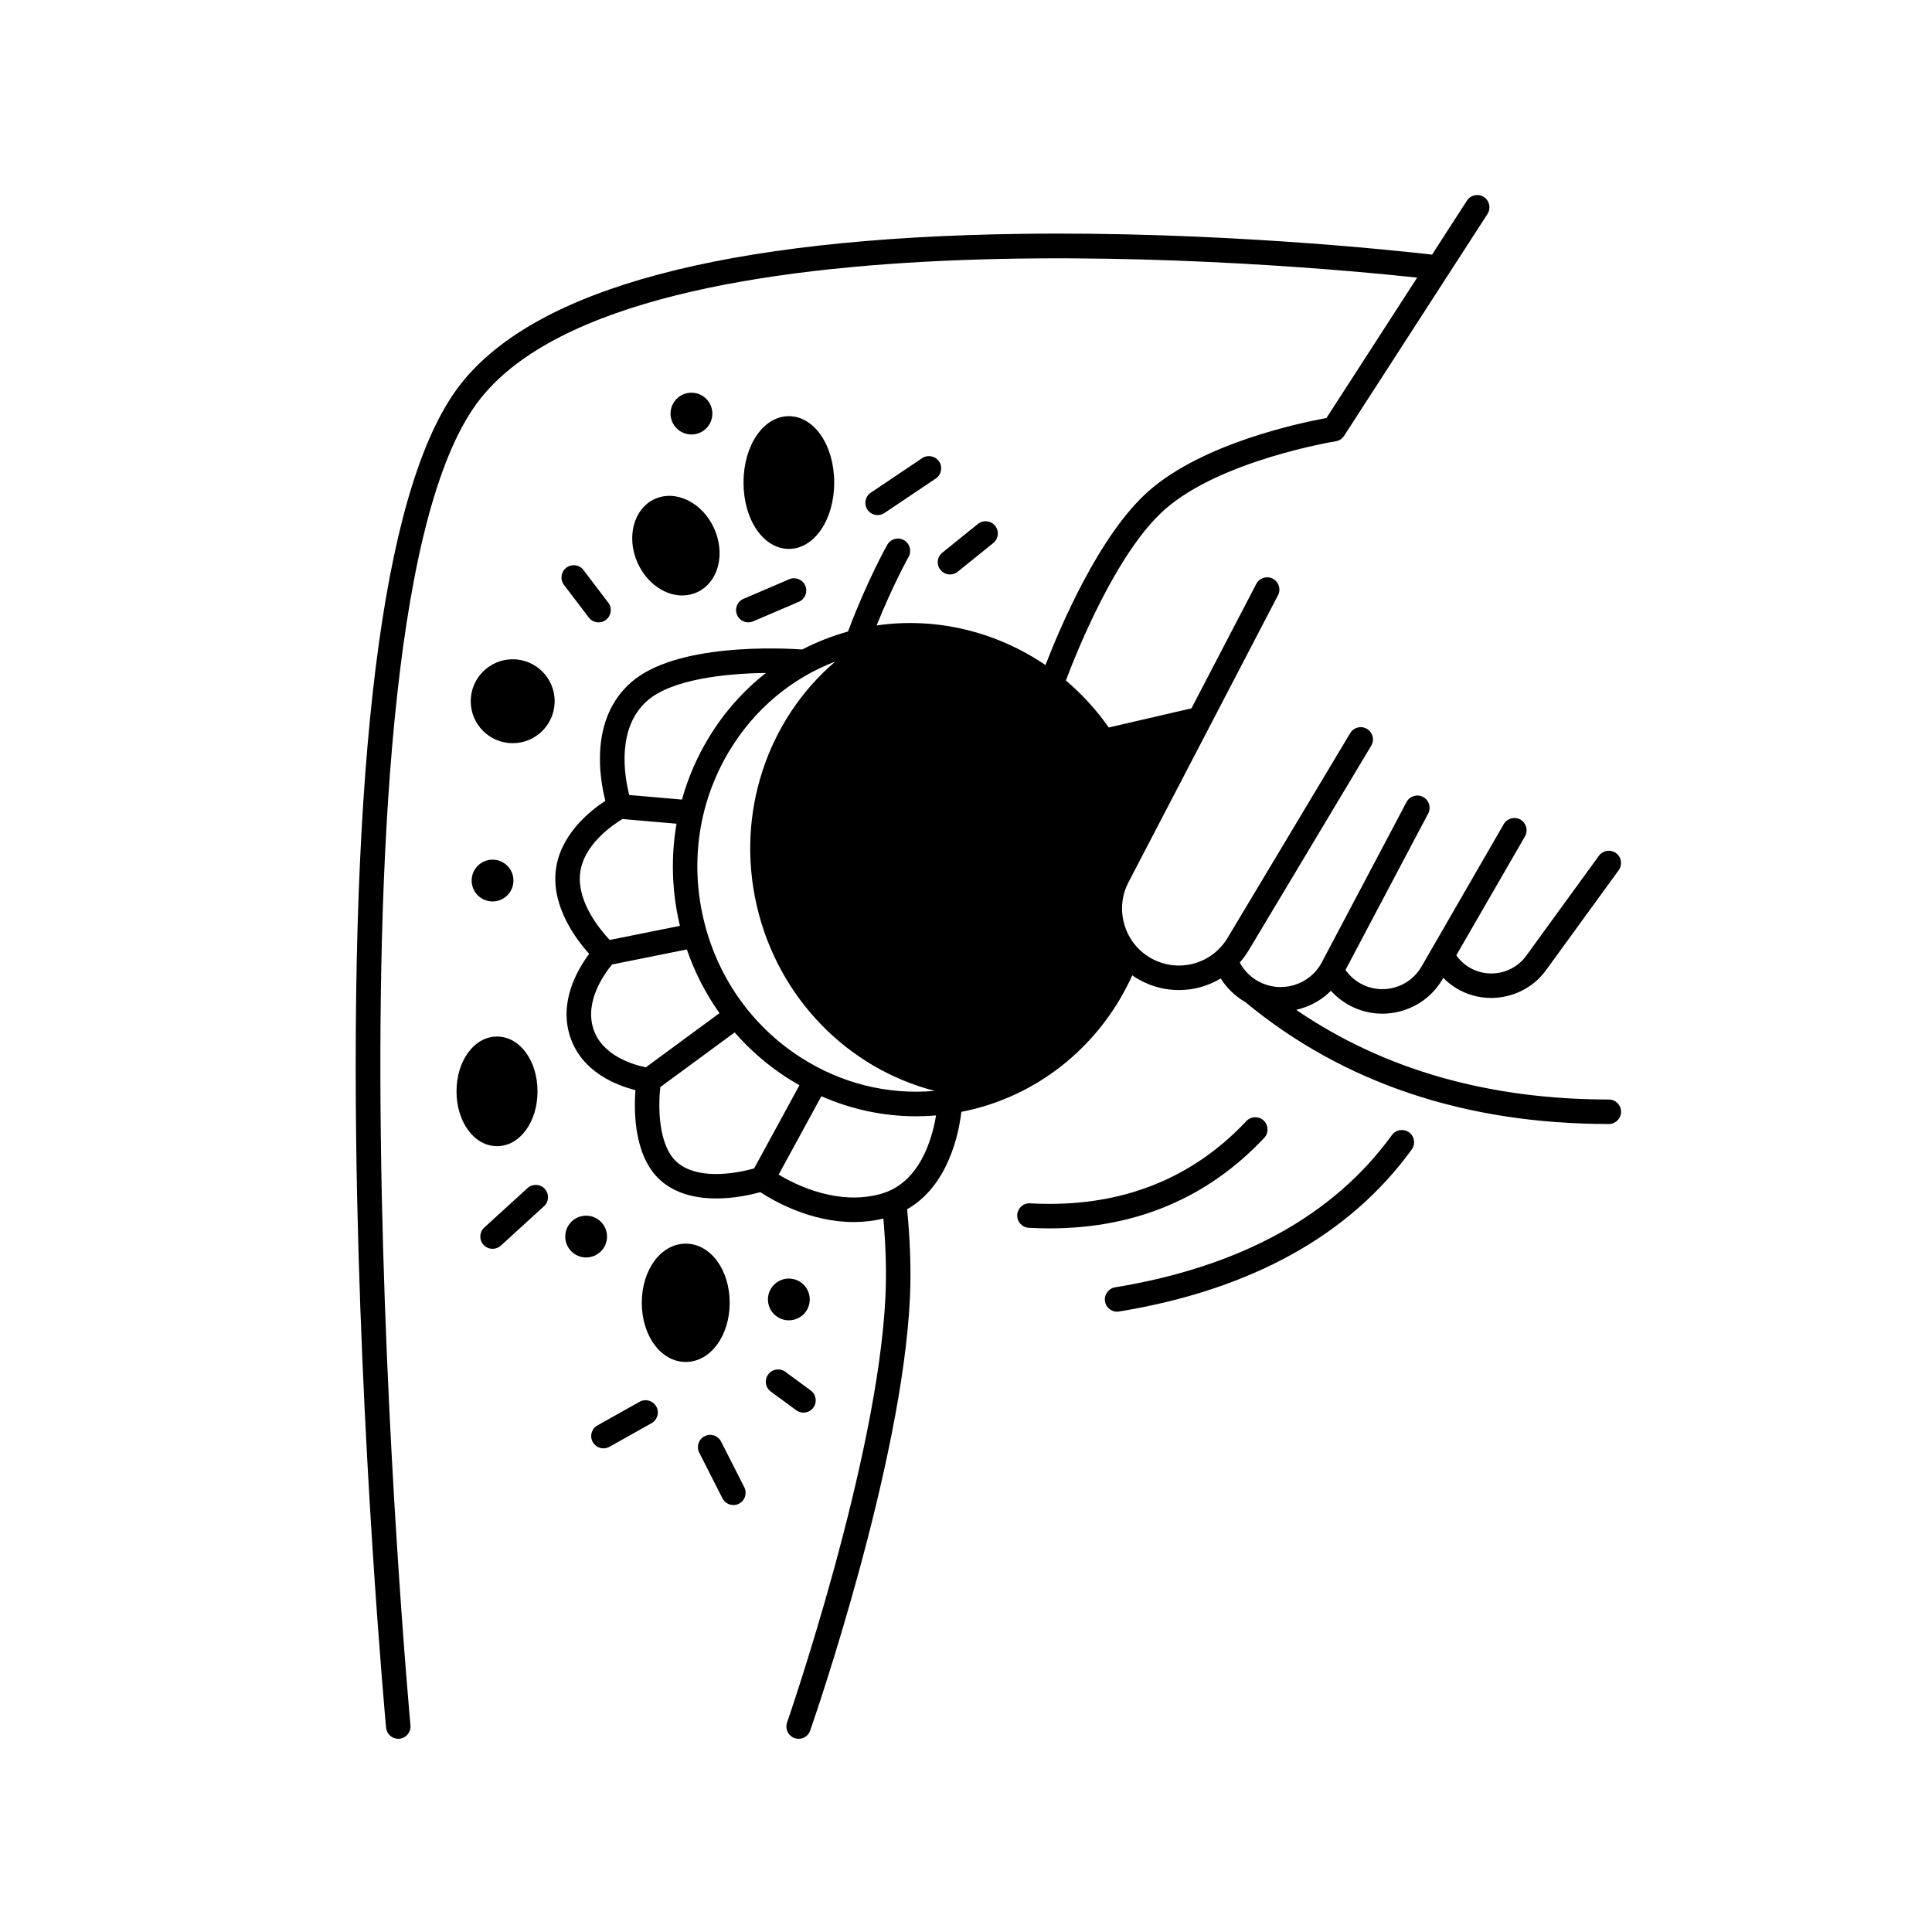 <svg xmlns="http://www.w3.org/2000/svg" xmlns:xlink="http://www.w3.org/1999/xlink" width="400" zoomAndPan="magnify" viewBox="0 0 300 300" height="400" preserveAspectRatio="xMidYMid meet" version="1.0"><path fill="currentColor" d="M 249.816 170.73 C 231.062 170.73 214.766 166.047 201.277 156.809 C 201.523 156.75 201.777 156.684 202.031 156.605 C 203.809 156.074 205.387 155.129 206.66 153.852 C 207.41 154.676 208.277 155.391 209.254 155.949 C 210.918 156.918 212.77 157.406 214.645 157.406 C 215.578 157.406 216.527 157.281 217.457 157.031 C 220.25 156.285 222.582 154.496 224.023 151.992 L 224.113 151.84 C 224.715 152.457 225.391 152.996 226.141 153.453 C 227.812 154.473 229.688 154.961 231.547 154.961 C 234.805 154.961 238.023 153.453 240.051 150.668 L 251.352 135.125 C 251.969 134.277 251.785 133.082 250.934 132.465 C 250.086 131.852 248.898 132.035 248.277 132.887 L 236.973 148.43 C 234.949 151.215 231.059 151.992 228.117 150.199 C 227.328 149.727 226.656 149.086 226.133 148.34 L 236.797 129.871 C 237.32 128.961 237.012 127.797 236.102 127.27 C 235.191 126.746 234.031 127.059 233.5 127.969 L 220.73 150.09 C 219.793 151.715 218.281 152.875 216.473 153.359 C 214.668 153.84 212.777 153.594 211.156 152.66 C 210.266 152.141 209.512 151.441 208.926 150.613 L 221.77 126.32 C 222.258 125.391 221.906 124.242 220.973 123.75 C 220.047 123.258 218.895 123.613 218.406 124.539 L 205.254 149.422 C 204.34 151.148 202.809 152.402 200.938 152.965 C 199.066 153.523 197.094 153.316 195.379 152.375 C 194.156 151.699 193.164 150.68 192.508 149.465 C 193.012 148.887 193.473 148.266 193.883 147.586 L 212.922 115.793 C 213.465 114.891 213.168 113.719 212.266 113.184 C 211.367 112.641 210.195 112.938 209.66 113.84 L 190.621 145.629 C 188.176 149.711 182.996 151.117 178.824 148.844 C 174.629 146.562 173.012 141.254 175.219 137.02 L 198.449 92.426 C 198.934 91.496 198.57 90.344 197.641 89.859 C 196.707 89.375 195.562 89.734 195.074 90.668 L 185.008 109.992 L 172.168 112.965 C 170.242 110.215 168 107.77 165.508 105.668 C 167.191 101.195 173.387 85.711 180.879 79.105 C 189.582 71.43 207.234 68.551 207.41 68.523 C 207.941 68.441 208.418 68.133 208.707 67.68 L 230.977 33.223 C 231.547 32.34 231.293 31.16 230.414 30.59 C 229.531 30.02 228.352 30.273 227.785 31.156 L 222.367 39.539 C 216.375 38.848 188.605 35.891 158.504 36.312 C 112.637 36.949 83.422 44.742 71.672 59.465 C 60.012 74.078 54.504 113.719 55.309 177.293 C 55.902 224.387 59.91 267.84 59.949 268.273 C 60.043 269.258 60.867 270 61.844 270 C 61.902 270 61.965 269.996 62.02 269.992 C 63.066 269.895 63.836 268.969 63.738 267.922 C 63.578 266.199 47.992 95.234 74.648 61.84 C 98.746 31.637 201.078 41.074 220.055 43.109 L 205.969 64.91 C 202.164 65.602 186.852 68.758 178.363 76.25 C 170.672 83.031 164.555 97.535 162.344 103.27 C 154.703 98.078 145.355 95.773 136.121 97.121 C 138.668 90.789 141.059 86.516 141.086 86.469 C 141.602 85.551 141.277 84.387 140.363 83.875 C 139.453 83.355 138.293 83.68 137.773 84.598 C 137.641 84.832 134.621 90.215 131.676 98.062 C 129.195 98.754 126.82 99.684 124.574 100.852 C 121.234 100.621 104.938 99.84 97.98 105.969 C 91.57 111.609 93.078 120.75 94 124.352 C 91.586 125.926 86.801 129.727 86.273 135.418 C 85.762 140.922 89.453 145.852 91.488 148.121 C 89.703 150.496 86.73 155.52 88.535 160.996 C 90.352 166.496 95.77 168.551 98.676 169.273 C 98.406 172.715 98.434 180.055 102.984 183.641 C 107.859 187.48 115.414 185.859 118.066 185.117 C 120.133 186.477 125.816 189.758 132.551 189.758 C 134.047 189.758 135.598 189.598 137.168 189.215 C 137.559 193.609 137.664 197.586 137.492 201.301 C 136.332 226.652 122.359 267.066 122.215 267.477 C 121.867 268.465 122.395 269.551 123.387 269.895 C 123.594 269.969 123.805 270 124.012 270 C 124.797 270 125.535 269.512 125.805 268.723 C 126.391 267.047 140.109 227.387 141.297 201.473 C 141.488 197.281 141.34 192.785 140.859 187.773 C 147.246 184.121 148.879 176.059 149.281 172.648 C 149.691 172.57 150.105 172.484 150.516 172.387 C 161.738 169.793 171.023 162.047 175.816 151.453 C 176.195 151.715 176.59 151.965 177.004 152.188 C 178.93 153.238 181.008 153.738 183.059 153.738 C 185.344 153.738 187.59 153.113 189.551 151.934 C 190.496 153.434 191.797 154.691 193.355 155.59 C 208.535 168.16 227.527 174.535 249.816 174.535 C 250.867 174.535 251.719 173.684 251.719 172.633 C 251.719 171.578 250.867 170.73 249.816 170.73 Z M 129.715 102.715 C 119.184 111.695 114.184 126.242 117.516 140.66 C 120.852 155.074 131.738 165.949 145.141 169.391 C 137.883 170.039 130.625 168.25 124.305 164.18 C 116.656 159.25 111.293 151.578 109.211 142.582 C 107.129 133.582 108.574 124.336 113.281 116.551 C 117.172 110.113 122.914 105.32 129.715 102.715 Z M 100.496 108.82 C 104.316 105.457 112.688 104.57 118.93 104.496 C 115.438 107.238 112.418 110.629 110.031 114.582 C 108.199 117.602 106.824 120.824 105.895 124.16 L 97.707 123.445 C 96.977 120.582 95.672 113.07 100.496 108.82 Z M 90.062 135.766 C 90.48 131.211 95.18 128.059 96.66 127.176 L 105.051 127.906 C 104.176 132.984 104.305 138.25 105.5 143.441 C 105.531 143.547 105.559 143.652 105.586 143.762 L 94.676 145.957 C 93.18 144.371 89.66 140.129 90.062 135.766 Z M 100.285 165.734 C 98.449 165.363 93.535 163.992 92.152 159.805 C 90.711 155.434 93.938 151.09 95.051 149.762 L 106.652 147.43 C 107.875 150.984 109.582 154.309 111.723 157.32 Z M 117.098 181.434 C 115.051 182.004 108.859 183.418 105.34 180.648 C 102.172 178.156 102.188 171.828 102.539 168.797 L 114.078 160.312 C 116.43 163.016 119.172 165.398 122.242 167.379 C 122.867 167.781 123.5 168.156 124.137 168.516 Z M 136.793 185.383 C 130.168 187.246 123.656 184.047 120.906 182.395 L 127.543 170.223 C 132.219 172.277 137.195 173.336 142.238 173.336 C 143.277 173.336 144.312 173.293 145.348 173.203 C 144.754 176.816 142.84 183.68 136.793 185.383 Z M 136.793 185.383 " fill-opacity="1" fill-rule="nonzero"/><path fill="currentColor" d="M 218.797 175.828 C 217.945 175.215 216.754 175.402 216.137 176.254 C 207.09 188.734 192.625 196.691 173.148 199.898 C 172.113 200.07 171.414 201.051 171.586 202.086 C 171.738 203.02 172.547 203.68 173.457 203.68 C 173.562 203.68 173.664 203.672 173.77 203.652 C 194.273 200.277 209.562 191.809 219.219 178.484 C 219.832 177.633 219.648 176.445 218.797 175.828 Z M 218.797 175.828 " fill-opacity="1" fill-rule="nonzero"/><path fill="currentColor" d="M 196.309 176.688 C 197.027 175.926 196.992 174.719 196.227 174 C 195.461 173.281 194.258 173.316 193.535 174.082 C 184.855 183.312 173.559 187.613 159.961 186.852 C 158.91 186.789 158.016 187.598 157.957 188.645 C 157.895 189.695 158.699 190.594 159.75 190.652 C 160.852 190.715 161.934 190.742 163.004 190.742 C 176.332 190.742 187.523 186.023 196.309 176.688 Z M 196.309 176.688 " fill-opacity="1" fill-rule="nonzero"/><path fill="currentColor" d="M 146.035 88.492 C 146.41 88.961 146.961 89.203 147.52 89.203 C 147.938 89.203 148.359 89.062 148.711 88.777 L 154.238 84.316 C 155.059 83.656 155.184 82.461 154.523 81.645 C 153.863 80.824 152.664 80.699 151.848 81.359 L 146.32 85.82 C 145.5 86.48 145.375 87.68 146.035 88.492 Z M 146.035 88.492 " fill-opacity="1" fill-rule="nonzero"/><path fill="currentColor" d="M 143.184 71.148 L 135.215 76.504 C 134.34 77.086 134.109 78.273 134.695 79.141 C 135.062 79.688 135.66 79.984 136.273 79.984 C 136.641 79.984 137.008 79.879 137.336 79.66 L 145.305 74.305 C 146.176 73.719 146.41 72.535 145.824 71.664 C 145.234 70.797 144.055 70.562 143.184 71.148 Z M 143.184 71.148 " fill-opacity="1" fill-rule="nonzero"/><path fill="currentColor" d="M 129.535 74.934 C 129.535 69.156 126.438 64.625 122.492 64.625 C 118.547 64.625 115.453 69.156 115.453 74.934 C 115.453 80.707 118.547 85.234 122.492 85.234 C 126.438 85.234 129.535 80.707 129.535 74.934 Z M 129.535 74.934 " fill-opacity="1" fill-rule="nonzero"/><path fill="currentColor" d="M 124.766 219.352 C 125.348 219.352 125.926 219.082 126.297 218.578 C 126.918 217.73 126.738 216.535 125.891 215.914 L 121.945 213.012 C 121.098 212.387 119.906 212.574 119.285 213.422 C 118.66 214.262 118.844 215.457 119.688 216.078 L 123.637 218.98 C 123.977 219.227 124.371 219.352 124.766 219.352 Z M 124.766 219.352 " fill-opacity="1" fill-rule="nonzero"/><path fill="currentColor" d="M 114.449 95.484 C 114.758 96.207 115.461 96.641 116.199 96.641 C 116.449 96.641 116.703 96.59 116.945 96.484 L 124.047 93.445 C 125.012 93.031 125.457 91.914 125.047 90.949 C 124.633 89.977 123.512 89.535 122.547 89.945 L 115.445 92.988 C 114.48 93.402 114.035 94.52 114.449 95.484 Z M 114.449 95.484 " fill-opacity="1" fill-rule="nonzero"/><path fill="currentColor" d="M 122.492 205.02 C 124.285 205.02 125.738 203.566 125.738 201.777 C 125.738 199.984 124.285 198.535 122.492 198.535 C 120.703 198.535 119.246 199.984 119.246 201.777 C 119.246 203.566 120.703 205.02 122.492 205.02 Z M 122.492 205.02 " fill-opacity="1" fill-rule="nonzero"/><path fill="currentColor" d="M 111.969 223.848 C 111.496 222.91 110.348 222.539 109.41 223.016 C 108.473 223.488 108.098 224.637 108.578 225.566 L 112.184 232.664 C 112.523 233.32 113.188 233.703 113.883 233.703 C 114.172 233.703 114.469 233.633 114.742 233.496 C 115.68 233.02 116.051 231.875 115.574 230.938 Z M 111.969 223.848 " fill-opacity="1" fill-rule="nonzero"/><path fill="currentColor" d="M 99.004 87.398 C 99.836 89.25 101.191 90.758 102.82 91.637 C 103.828 92.184 104.898 92.461 105.934 92.461 C 106.723 92.461 107.496 92.305 108.211 91.98 C 109.863 91.238 111.074 89.684 111.531 87.723 C 111.949 85.922 111.727 83.902 110.891 82.055 C 109.094 78.055 104.965 76 101.688 77.473 C 98.41 78.949 97.207 83.398 99.004 87.398 Z M 99.004 87.398 " fill-opacity="1" fill-rule="nonzero"/><path fill="currentColor" d="M 113.305 202.297 C 113.305 197.145 110.305 193.113 106.48 193.113 C 102.652 193.113 99.656 197.145 99.656 202.297 C 99.656 207.445 102.652 211.484 106.48 211.484 C 110.305 211.484 113.305 207.445 113.305 202.297 Z M 113.305 202.297 " fill-opacity="1" fill-rule="nonzero"/><path fill="currentColor" d="M 107.371 67.465 C 109.16 67.465 110.613 66.016 110.613 64.223 C 110.613 62.43 109.16 60.977 107.371 60.977 C 105.578 60.977 104.121 62.43 104.121 64.223 C 104.121 66.016 105.578 67.465 107.371 67.465 Z M 107.371 67.465 " fill-opacity="1" fill-rule="nonzero"/><path fill="currentColor" d="M 99.312 217.668 L 92.773 221.336 C 91.855 221.848 91.527 223.008 92.047 223.926 C 92.395 224.551 93.039 224.898 93.707 224.898 C 94.02 224.898 94.34 224.82 94.633 224.656 L 101.18 220.988 C 102.09 220.473 102.418 219.312 101.906 218.395 C 101.391 217.477 100.23 217.156 99.312 217.668 Z M 99.312 217.668 " fill-opacity="1" fill-rule="nonzero"/><path fill="currentColor" d="M 92.941 96.641 C 93.344 96.641 93.75 96.512 94.09 96.25 C 94.93 95.617 95.09 94.426 94.457 93.586 L 90.602 88.516 C 89.969 87.68 88.773 87.512 87.938 88.152 C 87.102 88.789 86.938 89.98 87.57 90.82 L 91.43 95.891 C 91.797 96.379 92.371 96.641 92.941 96.641 Z M 92.941 96.641 " fill-opacity="1" fill-rule="nonzero"/><path fill="currentColor" d="M 94.258 192.012 C 94.258 192.441 94.176 192.855 94.012 193.254 C 93.848 193.652 93.613 194.004 93.309 194.305 C 93.004 194.609 92.652 194.844 92.254 195.008 C 91.859 195.176 91.445 195.258 91.016 195.258 C 90.582 195.258 90.172 195.176 89.773 195.008 C 89.375 194.844 89.023 194.609 88.719 194.305 C 88.418 194.004 88.184 193.652 88.016 193.254 C 87.852 192.855 87.77 192.441 87.77 192.012 C 87.77 191.582 87.852 191.168 88.016 190.773 C 88.184 190.375 88.418 190.023 88.719 189.719 C 89.023 189.414 89.375 189.18 89.773 189.016 C 90.172 188.852 90.582 188.77 91.016 188.77 C 91.445 188.77 91.859 188.852 92.254 189.016 C 92.652 189.18 93.004 189.414 93.309 189.719 C 93.613 190.023 93.848 190.375 94.012 190.773 C 94.176 191.168 94.258 191.582 94.258 192.012 Z M 94.258 192.012 " fill-opacity="1" fill-rule="nonzero"/><path fill="currentColor" d="M 81.91 184.488 L 75.203 190.609 C 74.426 191.32 74.371 192.523 75.082 193.297 C 75.457 193.707 75.969 193.914 76.484 193.914 C 76.945 193.914 77.402 193.754 77.77 193.422 L 84.473 187.301 C 85.254 186.59 85.305 185.387 84.598 184.613 C 83.895 183.836 82.691 183.781 81.91 184.488 Z M 81.91 184.488 " fill-opacity="1" fill-rule="nonzero"/><path fill="currentColor" d="M 79.613 102.371 C 76.02 102.371 73.094 105.293 73.094 108.887 C 73.094 112.48 76.02 115.402 79.613 115.402 C 83.203 115.402 86.129 112.48 86.129 108.887 C 86.129 105.293 83.203 102.371 79.613 102.371 Z M 79.613 102.371 " fill-opacity="1" fill-rule="nonzero"/><path fill="currentColor" d="M 83.465 169.465 C 83.465 164.691 80.703 160.953 77.18 160.953 C 73.648 160.953 70.887 164.691 70.887 169.465 C 70.887 174.238 73.648 177.977 77.18 177.977 C 80.703 177.977 83.465 174.238 83.465 169.465 Z M 83.465 169.465 " fill-opacity="1" fill-rule="nonzero"/><path fill="currentColor" d="M 76.484 139.977 C 78.277 139.977 79.727 138.523 79.727 136.73 C 79.727 134.938 78.277 133.488 76.484 133.488 C 74.695 133.488 73.238 134.938 73.238 136.73 C 73.238 138.523 74.695 139.977 76.484 139.977 Z M 76.484 139.977 " fill-opacity="1" fill-rule="nonzero"/></svg>